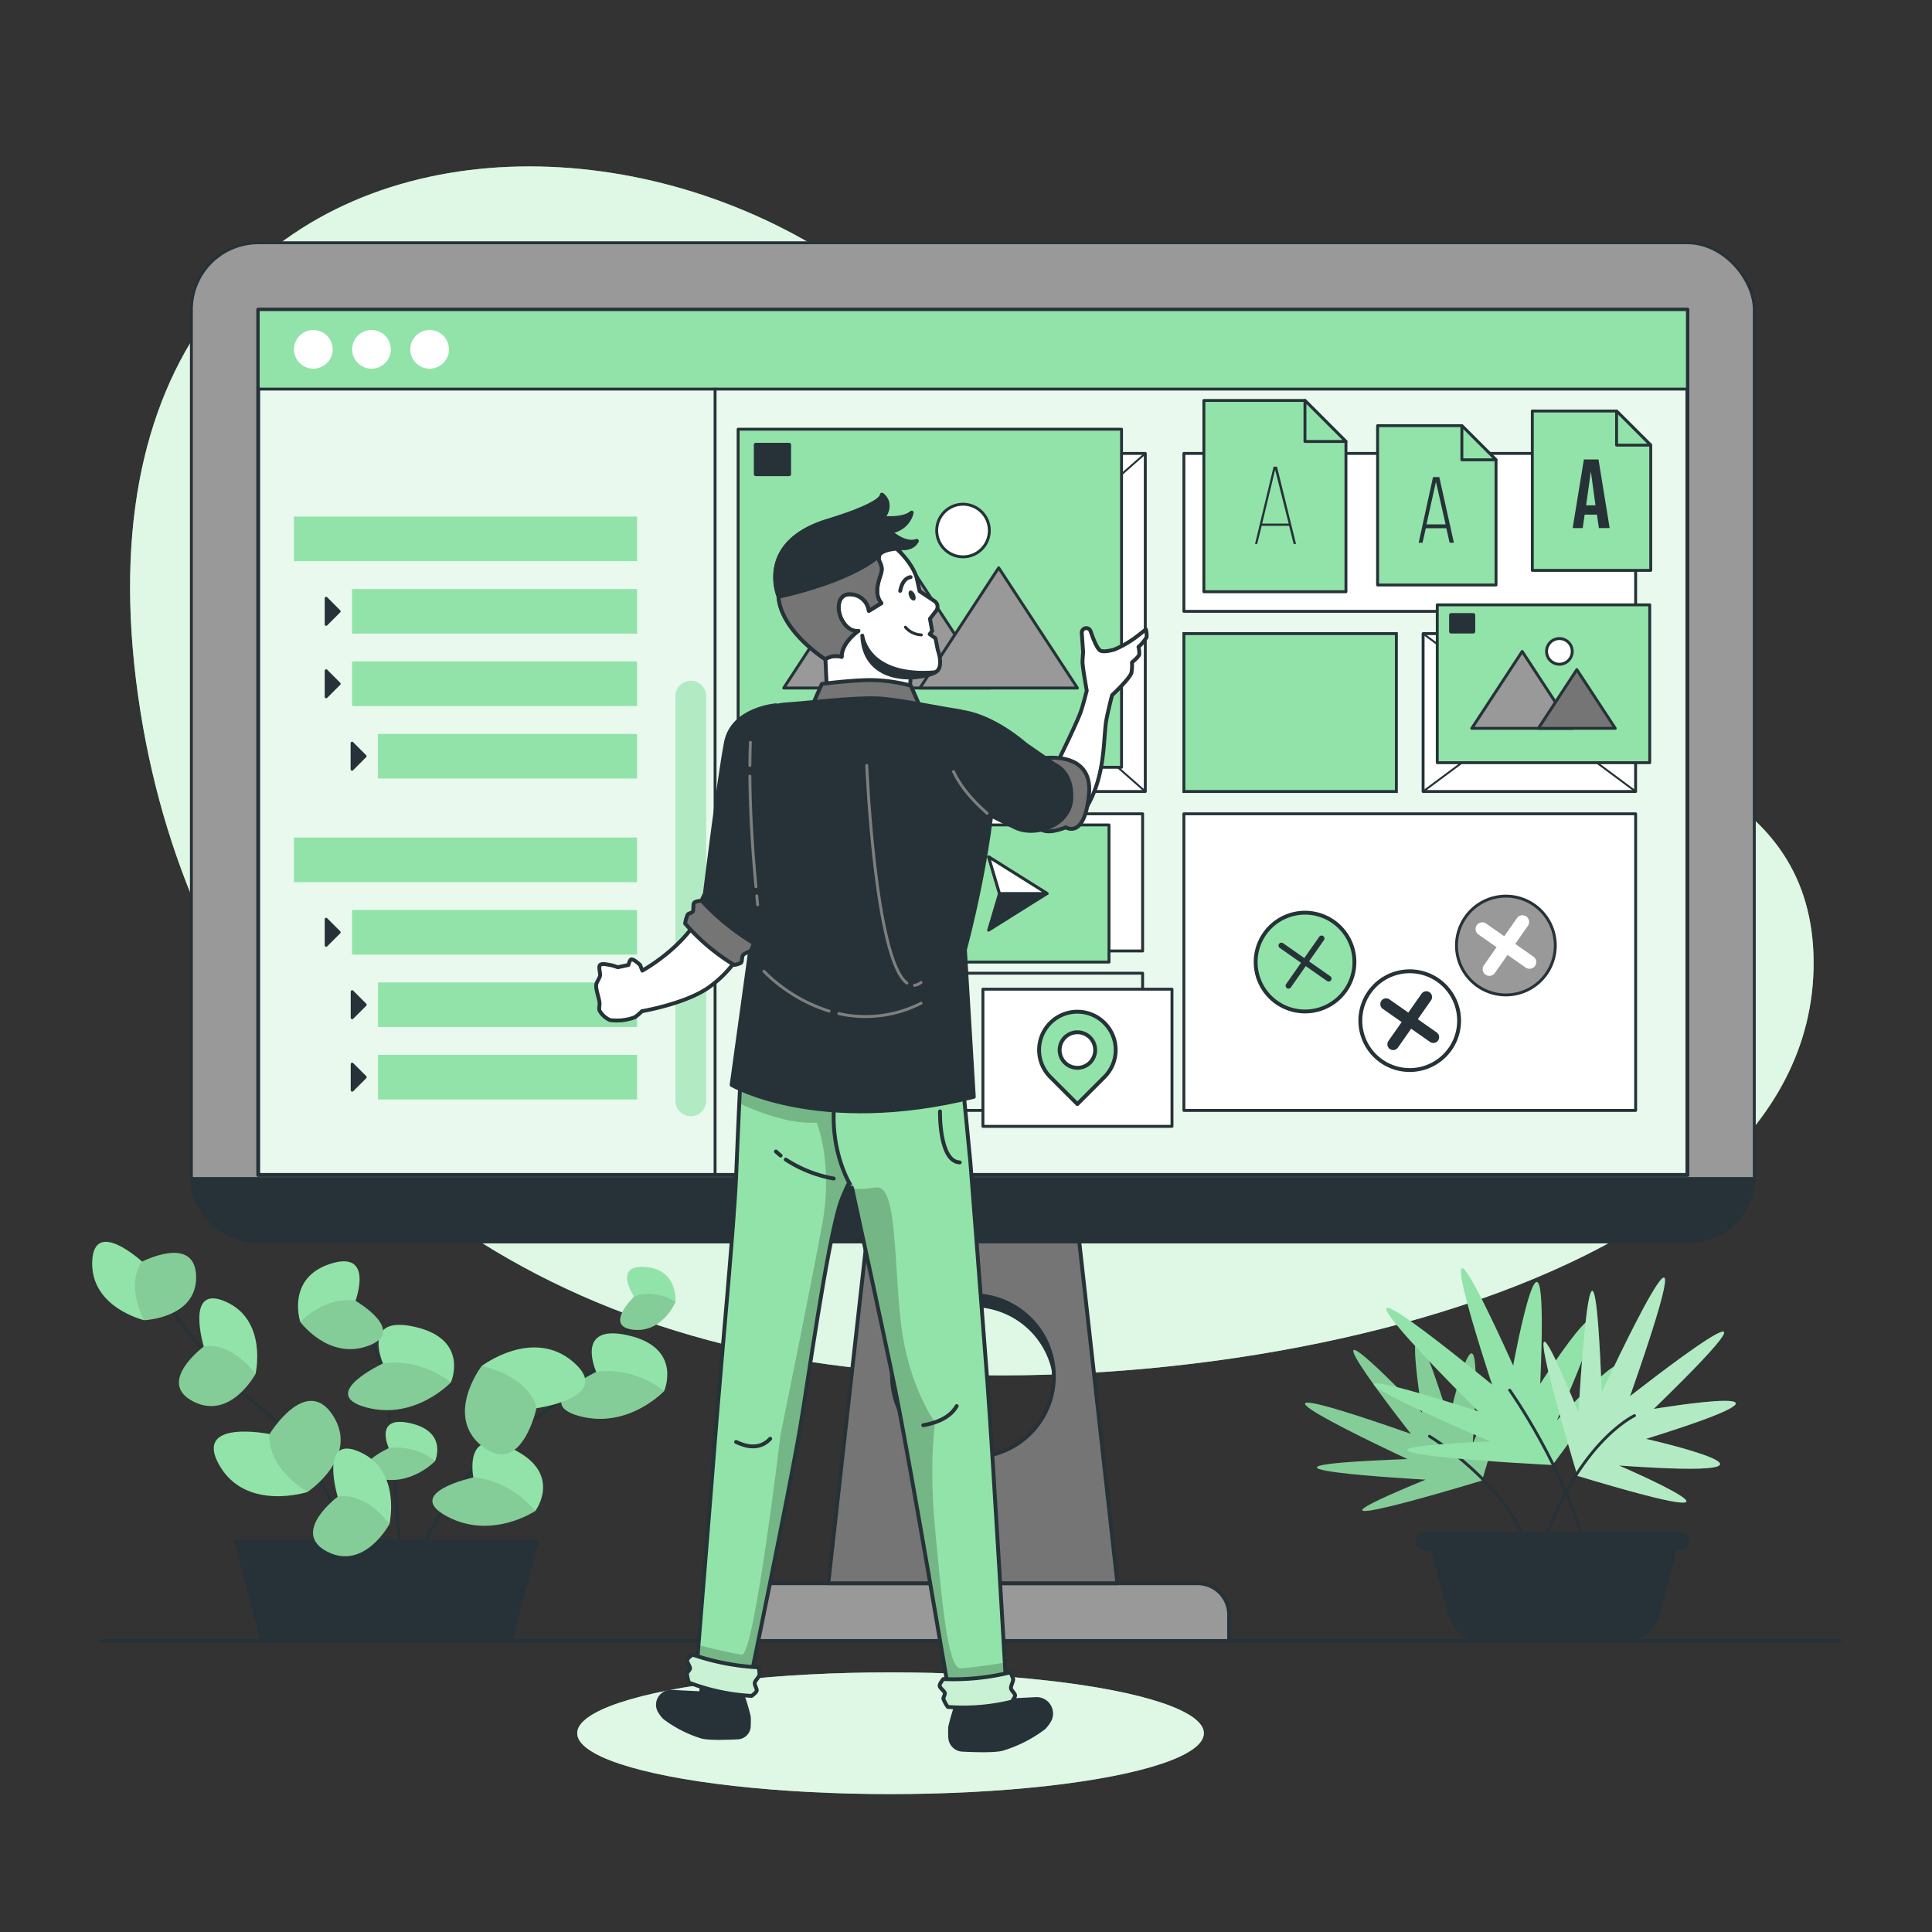 <svg xmlns="http://www.w3.org/2000/svg" xmlns:xlink="http://www.w3.org/1999/xlink" viewBox="0 0 500 500"><rect x="0" y="0" width="500" height="500" fill="#333333" stroke="none"/><defs><style>.cls-1,.cls-12,.cls-19,.cls-2{fill:#92e3a9;}.cls-1,.cls-11,.cls-12,.cls-14,.cls-17,.cls-18,.cls-19,.cls-20,.cls-21,.cls-22,.cls-23,.cls-24,.cls-5,.cls-6,.cls-7,.cls-8{stroke:#263238;}.cls-1,.cls-11,.cls-12,.cls-14,.cls-17,.cls-18,.cls-20,.cls-21,.cls-22,.cls-23,.cls-24,.cls-29,.cls-5,.cls-6,.cls-7,.cls-8{stroke-linecap:round;stroke-linejoin:round;}.cls-10,.cls-13,.cls-16,.cls-17,.cls-23,.cls-3,.cls-31{fill:#fff;}.cls-3{opacity:0.7;}.cls-20,.cls-4,.cls-8{fill:#263238;}.cls-5,.cls-7{fill:#999;}.cls-21,.cls-6{fill:#757575;}.cls-12,.cls-14,.cls-17,.cls-19,.cls-21,.cls-29,.cls-7,.cls-8{stroke-width:0.75px;}.cls-9{clip-path:url(#clip-path);}.cls-10{opacity:0.8;}.cls-11,.cls-14,.cls-18,.cls-22,.cls-24,.cls-29{fill:none;}.cls-15{clip-path:url(#clip-path-2);}.cls-16{opacity:0.3;}.cls-18{stroke-width:0.5px;}.cls-19{stroke-miterlimit:10;}.cls-22{stroke-width:1.5px;}.cls-24{stroke-width:3px;}.cls-25{opacity:0.1;}.cls-26{clip-path:url(#clip-path-3);}.cls-27{opacity:0.2;}.cls-28{clip-path:url(#clip-path-4);}.cls-29{stroke:#7f7f7f;}.cls-30{clip-path:url(#clip-path-5);}.cls-31{opacity:0.5;}.cls-32{clip-path:url(#clip-path-6);}</style><clipPath id="clip-path"><rect class="cls-1" x="66.83" y="80.13" width="369.87" height="223.95"/></clipPath><clipPath id="clip-path-2"><path class="cls-2" d="M178.8,288.86h0a4,4,0,0,1-4-3.95V180.14a4,4,0,0,1,4-3.95h0a4,4,0,0,1,3.95,3.95V284.91A3.94,3.94,0,0,1,178.8,288.86Z"/></clipPath><clipPath id="clip-path-3"><path class="cls-1" d="M191.65,278.86s-.51,9.61-1.15,25.76c-.49,12.11-4,49.63-5,62.3-1.3,16.76-5.39,66.91-5.39,66.91s5.39,4.62,13.85,1.93c0,0,10.22-49.35,13.07-66,2-11.68,6.84-46.93,10.38-58.24,1.16-3.69,6.54-14,6.54-14V278.86Z"/></clipPath><clipPath id="clip-path-4"><path class="cls-1" d="M217,278.86H249l2.13,21.89s3.33,42.65,4.41,56.94c1.52,20.24,5,81.14,5,81.14L245.91,440s-10.22-60.61-14.27-80.57c-2.67-13.18-11.15-52.11-11.15-52.11S212.8,296.16,217,278.86Z"/></clipPath><clipPath id="clip-path-5"><path class="cls-1" d="M179.25,428.22a62.16,62.16,0,0,0,17.08,3.29,8,8,0,0,1,.22,1.94c-.12.59-1.13,1.48-1.22,2.08s.63,1.54.49,2.05-1.3,1.32-1.3,1.32a53.1,53.1,0,0,1-16.23-3.45,8.5,8.5,0,0,1-.5-2.35c.07-.37.74-.9.79-1.27.06-.59-.88-1.66-.74-2.23S179.25,428.22,179.25,428.22Z"/></clipPath><clipPath id="clip-path-6"><path class="cls-1" d="M244.14,434.54a61.76,61.76,0,0,0,17.31-1.73,8.05,8.05,0,0,1,.77,1.79c0,.6-.67,1.75-.58,2.34s1.05,1.3,1.06,1.83-.87,1.63-.87,1.63a52.71,52.71,0,0,1-16.53,1.35,8.38,8.38,0,0,1-1.16-2.12c0-.37.45-1.07.39-1.44-.11-.57-1.32-1.33-1.35-1.92S244.14,434.54,244.14,434.54Z"/></clipPath></defs><g id="Background_Simple" data-name="Background Simple"><path class="cls-2" d="M266.69,128.35C222,11,7.08,1.4,36.4,184.45,49.51,266.28,105.94,334.5,205.9,351.8c94,16.26,264-14.66,263.46-103C468.8,160.25,294.8,202.12,266.69,128.35Z"/><path class="cls-3" d="M266.69,128.35C222,11,7.08,1.4,36.4,184.45,49.51,266.28,105.94,334.5,205.9,351.8c94,16.26,264-14.66,263.46-103C468.8,160.25,294.8,202.12,266.69,128.35Z"/></g><g id="Device"><path class="cls-4" d="M230.83,359.68a20.94,20.94,0,1,1,41.87,0l3.5-1.24V340l-12.4-8.08-18.75-5.48-14.22,8.66-6.26,11.65v11.42Z"/><path class="cls-5" d="M193.61,409.74H309.93a8.17,8.17,0,0,1,8.17,8.17v6.79a0,0,0,0,1,0,0H185.44a0,0,0,0,1,0,0V417.9A8.17,8.17,0,0,1,193.61,409.74Z"/><path class="cls-6" d="M278,309.62H225.57L214.36,409.74h74.82Zm-26.19,67.47a20.94,20.94,0,1,1,20.93-20.94A20.93,20.93,0,0,1,251.77,377.09Z"/><rect class="cls-7" x="49.53" y="62.83" width="404.48" height="258.56" rx="17.31"/><path class="cls-8" d="M49.57,305a17.29,17.29,0,0,0,17.26,16.37H436.7A17.28,17.28,0,0,0,454,305Z"/><g id="Window"><rect class="cls-2" x="66.83" y="80.13" width="369.87" height="223.95"/><g class="cls-9"><rect class="cls-10" x="66.83" y="80.13" width="369.87" height="223.95"/></g><rect class="cls-11" x="66.83" y="80.13" width="369.87" height="223.95"/><rect class="cls-12" x="66.83" y="80.13" width="369.87" height="20.56"/><path class="cls-13" d="M86.09,90.41a5,5,0,1,1-5-5A5,5,0,0,1,86.09,90.41Z"/><path class="cls-13" d="M101.14,90.41a5,5,0,1,1-5-5A5,5,0,0,1,101.14,90.41Z"/><path class="cls-13" d="M116.19,90.41a5,5,0,1,1-5-5A5,5,0,0,1,116.19,90.41Z"/><line class="cls-14" x1="185.06" y1="304.08" x2="185.06" y2="100.69"/><path class="cls-2" d="M178.8,288.86h0a4,4,0,0,1-4-3.95V180.14a4,4,0,0,1,4-3.95h0a4,4,0,0,1,3.95,3.95V284.91A3.94,3.94,0,0,1,178.8,288.86Z"/><g class="cls-15"><path class="cls-16" d="M178.8,288.86h0a4,4,0,0,1-4-3.95V180.14a4,4,0,0,1,4-3.95h0a4,4,0,0,1,3.95,3.95V284.91A3.94,3.94,0,0,1,178.8,288.86Z"/></g><rect class="cls-2" x="76.06" y="133.69" width="88.81" height="11.54"/><rect class="cls-2" x="91.11" y="152.44" width="73.76" height="11.54"/><rect class="cls-2" x="91.11" y="171.19" width="73.76" height="11.54"/><rect class="cls-2" x="97.82" y="189.94" width="67.05" height="11.54"/><polygon class="cls-8" points="84.41 161.59 84.41 154.83 87.78 158.21 84.41 161.59"/><polygon class="cls-8" points="84.41 180.34 84.41 173.58 87.78 176.96 84.41 180.34"/><polygon class="cls-8" points="91.11 199.08 91.11 192.32 94.49 195.7 91.11 199.08"/><rect class="cls-2" x="76.06" y="216.76" width="88.81" height="11.54"/><rect class="cls-2" x="91.11" y="235.51" width="73.76" height="11.54"/><rect class="cls-2" x="97.84" y="254.25" width="67.03" height="11.54"/><rect class="cls-2" x="97.84" y="273" width="67.03" height="11.54"/><polygon class="cls-8" points="84.41 244.65 84.41 237.9 87.78 241.28 84.41 244.65"/><polygon class="cls-8" points="91.14 263.4 91.14 256.64 94.52 260.02 91.14 263.4"/><polygon class="cls-8" points="91.14 282.15 91.14 275.39 94.52 278.77 91.14 282.15"/><rect class="cls-17" x="306.39" y="117.35" width="116.91" height="40.86" transform="translate(729.69 275.56) rotate(180)"/><rect class="cls-17" x="197.17" y="117.35" width="99.22" height="87.49" transform="translate(493.57 322.19) rotate(180)"/><line class="cls-18" x1="296.39" y1="204.84" x2="197.17" y2="117.35"/><line class="cls-18" x1="197.17" y1="204.84" x2="296.39" y2="117.35"/><rect class="cls-19" x="306.39" y="163.98" width="54.99" height="40.86"/><rect class="cls-17" x="368.3" y="163.98" width="54.99" height="40.86"/><line class="cls-18" x1="423.3" y1="204.84" x2="368.3" y2="163.98"/><line class="cls-18" x1="368.3" y1="204.84" x2="423.3" y2="163.98"/><rect class="cls-17" x="306.39" y="210.61" width="116.91" height="76.77"/><rect class="cls-17" x="246.78" y="210.61" width="48.93" height="35.5"/><rect class="cls-14" x="246.78" y="251.87" width="48.93" height="35.5"/><rect class="cls-12" x="371.96" y="156.53" width="54.99" height="40.86"/><rect class="cls-20" x="375.53" y="159.17" width="5.76" height="4.28"/><polygon class="cls-7" points="380.9 188.49 393.94 168.59 406.97 188.49 380.9 188.49"/><polygon class="cls-21" points="398.13 188.49 408.08 173.3 418.03 188.49 398.13 188.49"/><path class="cls-17" d="M406.89,168.59a3.32,3.32,0,1,1-3.32-3.33A3.32,3.32,0,0,1,406.89,168.59Z"/><rect class="cls-12" x="238.08" y="213.49" width="48.93" height="35.5"/><polygon class="cls-8" points="255.85 221.75 270.98 231.24 255.85 240.73 258.67 231.24 255.85 221.75"/><polygon class="cls-17" points="258.67 231.24 255.85 221.75 270.98 231.24 258.67 231.24"/><polygon class="cls-12" points="418.37 106.37 396.56 106.37 396.56 147.61 427.21 147.61 427.21 115.2 418.37 106.37"/><polygon class="cls-12" points="427.21 115.2 418.37 115.2 418.37 106.37 427.21 115.2"/><path class="cls-4" d="M409.91,118.9h3.78l2.89,17.77h-2.79l-.51-3.53v.05h-3.17l-.51,3.48H407Zm3,11.88L411.71,122h0l-1.22,8.78Z"/><polygon class="cls-12" points="378.33 110.16 356.52 110.16 356.52 151.4 387.17 151.4 387.17 119 378.33 110.16"/><polygon class="cls-12" points="387.17 119 378.33 119 378.33 110.16 387.17 119"/><path class="cls-4" d="M369,136.71l-.85,3.76h-1l3.71-17h1.63l3.78,17h-1.11l-.85-3.76Zm.17-1h4.95l-2.5-11Z"/><polygon class="cls-12" points="337.72 103.64 311.56 103.64 311.56 153.14 348.33 153.14 348.33 114.25 337.72 103.64"/><polygon class="cls-12" points="348.33 114.25 337.72 114.25 337.72 103.64 348.33 114.25"/><path class="cls-4" d="M326.53,136.08l-1.17,4.7h-.56l4.81-20h.88l4.92,20h-.62l-1.17-4.7Zm.12-.57h6.86L330,121.57Z"/><rect class="cls-17" x="254.38" y="256" width="48.93" height="35.5"/><path class="cls-1" d="M285.82,264.73a9.87,9.87,0,0,0-14,14l7,7,7-7A9.86,9.86,0,0,0,285.82,264.73ZM282.09,275a4.6,4.6,0,1,1,0-6.5A4.61,4.61,0,0,1,282.09,275Z"/><rect class="cls-12" x="191.03" y="111.09" width="99.22" height="87.49" transform="translate(481.28 309.66) rotate(180)"/><rect class="cls-20" x="195.59" y="115.11" width="8.64" height="7.62" transform="translate(399.82 237.83) rotate(180)"/><polygon class="cls-7" points="202.82 178.06 229.51 137.3 256.2 178.06 202.82 178.06"/><circle class="cls-17" cx="249.23" cy="137.3" r="6.81"/><polygon class="cls-7" points="238.08 178.06 258.46 146.94 278.84 178.06 238.08 178.06"/><path class="cls-1" d="M350.33,246.77a12.78,12.78,0,1,1-14.81-10.37A12.79,12.79,0,0,1,350.33,246.77Z"/><line class="cls-22" x1="331.63" y1="244.71" x2="343.86" y2="253.27"/><line class="cls-22" x1="342.02" y1="242.87" x2="333.46" y2="255.11"/><path class="cls-23" d="M377.42,261.92a12.78,12.78,0,1,1-14.8-10.36A12.78,12.78,0,0,1,377.42,261.92Z"/><line class="cls-24" x1="358.72" y1="259.86" x2="370.95" y2="268.42"/><line class="cls-24" x1="369.12" y1="258.03" x2="360.55" y2="270.26"/><path class="cls-7" d="M402.31,242.49a12.78,12.78,0,1,1-14.81-10.37A12.77,12.77,0,0,1,402.31,242.49Z"/><path class="cls-13" d="M395.84,250.72a1.73,1.73,0,0,1-1-.31l-12.23-8.57a1.73,1.73,0,1,1,2-2.83l12.23,8.56a1.72,1.72,0,0,1,.43,2.41A1.75,1.75,0,0,1,395.84,250.72Z"/><path class="cls-13" d="M385.44,252.55a1.73,1.73,0,0,1-1.42-2.72l8.57-12.23a1.73,1.73,0,1,1,2.83,2l-8.56,12.23A1.72,1.72,0,0,1,385.44,252.55Z"/></g></g><g id="Plant_1" data-name="Plant 1"><polygon class="cls-8" points="132.21 424.69 67.82 424.69 60.9 398.82 139.13 398.82 132.21 424.69"/><path class="cls-14" d="M91.11,404.58s-5-25.95-24.28-40.69C51.79,352.38,36,326.42,36,326.42"/><path class="cls-2" d="M69.77,371.13s-19.9-4-13,8.07,22.79,6.93,22.79,6.93,13.55-8.95,6.63-19.76S69.77,371.13,69.77,371.13Z"/><path class="cls-25" d="M86.21,366.37c-6.92-10.82-16.44,4.76-16.44,4.76s-1.44,7.79,9.81,15C79.58,386.13,93.13,377.18,86.21,366.37Z"/><path class="cls-2" d="M36.78,326.51s-12.62-11.64-12.92.15,13.45,15,13.45,15,13.72-.53,13.44-11.38S36.78,326.51,36.78,326.51Z"/><path class="cls-25" d="M50.75,330.26c-.27-10.85-14-3.75-14-3.75s-4.45,5,.53,15.13C37.31,341.64,51,341.11,50.75,330.26Z"/><path class="cls-2" d="M52.74,348.48s-5-16.43,5.78-11.56,7.62,18.63,7.62,18.63S59.67,367.66,50,362.69,52.74,348.48,52.74,348.48Z"/><path class="cls-25" d="M50,362.69c-9.64-5,2.71-14.21,2.71-14.21s6.44-1.83,13.4,7.07C66.14,355.55,59.67,367.66,50,362.69Z"/><path class="cls-14" d="M107.55,404.58s8.08-23,28.27-35.74,29.05-28.28,29.05-28.28"/><path class="cls-14" d="M91.14,337.38s8.09,10.38,9.65,29,3,38.21,3,38.21"/><path class="cls-2" d="M99.13,352.85s-5.79-12.73,8.34-9.44,9.23,14.33,9.23,14.33-9.28,9.91-21.94,6.48S99.13,352.85,99.13,352.85Z"/><path class="cls-25" d="M94.76,364.22c-12.65-3.43,4.37-11.37,4.37-11.37s8.72-1.78,17.57,4.89C116.7,357.74,107.42,367.65,94.76,364.22Z"/><path class="cls-2" d="M154.31,355.05s-5.79-12.73,8.34-9.44S171.88,360,171.88,360s-9.28,9.9-21.94,6.47S154.31,355.05,154.31,355.05Z"/><path class="cls-25" d="M149.94,366.42c-12.65-3.43,4.37-11.37,4.37-11.37s8.72-1.78,17.57,4.9C171.88,360,162.6,369.85,149.94,366.42Z"/><path class="cls-2" d="M122.52,382.36s-2.84-13.69,10.21-7.35,5.83,16,5.83,16-11.24,7.61-22.82,1.46S122.52,382.36,122.52,382.36Z"/><path class="cls-25" d="M115.74,392.49c-11.59-6.16,6.78-10.13,6.78-10.13s8.89.2,16,8.67C138.56,391,127.32,398.64,115.74,392.49Z"/><path class="cls-2" d="M100.62,374.78s-4-8.68,5.68-6.43,6.3,9.77,6.3,9.77-6.33,6.75-15,4.41S100.62,374.78,100.62,374.78Z"/><path class="cls-25" d="M97.64,382.53c-8.63-2.34,3-7.75,3-7.75a16,16,0,0,1,12,3.34S106.27,384.87,97.64,382.53Z"/><path class="cls-2" d="M92,336.64s4.95-13.27-6.53-9.56-7.77,15-7.77,15,7.29,10,17.59,6.22S92,336.64,92,336.64Z"/><path class="cls-25" d="M95.33,348.29c10.3-3.81-3.29-11.65-3.29-11.65s-7-1.65-14.3,5.43C77.74,342.07,85,352.1,95.33,348.29Z"/><path class="cls-2" d="M164.11,335.56s-5.64-8.29,2.88-7.67,7.85,9,7.85,9-3.32,8.12-11,7.23S164.11,335.56,164.11,335.56Z"/><path class="cls-25" d="M163.81,344.11c-7.72-.89.3-8.55.3-8.55s4.53-2.32,10.73,1.32C174.84,336.88,171.52,345,163.81,344.11Z"/><path class="cls-2" d="M138.84,364.44s20.12-2.74,9.59-11.9-23.79,1-23.79,1-9.86,12.91.24,20.84S138.84,364.44,138.84,364.44Z"/><path class="cls-25" d="M124.88,374.35c10.1,7.93,14-9.91,14-9.91s-1.21-7.83-14.2-10.93C124.64,353.51,114.78,366.42,124.88,374.35Z"/><path class="cls-2" d="M87.4,387.35s-5-16.43,5.78-11.56,7.61,18.63,7.61,18.63-6.46,12.11-16.1,7.14S87.4,387.35,87.4,387.35Z"/><path class="cls-25" d="M84.69,401.56c-9.65-5,2.71-14.21,2.71-14.21s6.44-1.83,13.39,7.07C100.79,394.42,94.33,406.53,84.69,401.56Z"/></g><g id="Plant_2" data-name="Plant 2"><path class="cls-2" d="M365.15,371.09s-35.45-45,2.93-5.47c0,0-7.29-43.82,6.92,1.74,0,0,9.6-42.36,6.15,6.23,0,0,17.58-40.77,2.4,9.57,0,0-58.65,17.89-14.6-.23,0,0-60.08-3.28-4.68-5.32C364.27,377.61,304,349.65,365.15,371.09Z"/><path class="cls-25" d="M365.15,371.09s-35.45-45,2.93-5.47c0,0-7.29-43.82,6.92,1.74,0,0,9.6-42.36,6.15,6.23,0,0,17.58-40.77,2.4,9.57,0,0-58.65,17.89-14.6-.23,0,0-60.08-3.28-4.68-5.32C364.27,377.61,304,349.65,365.15,371.09Z"/><path class="cls-14" d="M369.94,371.7s20.19,12.12,25.67,29.42"/><path class="cls-8" d="M435.15,396.85h-66a2,2,0,1,0,0,3.93h1.42l4.57,17.06a9.23,9.23,0,0,0,8.91,6.85h36.17a9.23,9.23,0,0,0,8.92-6.85l4.56-17.06h1.43a2,2,0,0,0,0-3.93Z"/><path class="cls-2" d="M386.15,358.33s-21.39-64.32,5.46-4.92c0,0,9.48-51.7,7,4.72,0,0,27.69-43.3,4.34,9.41,0,0,35.94-38.33-1.16,11.61,0,0-72.47-3.64-16.16-6.12,0,0-65.56-27.77-3.07-7.79C382.56,365.24,326.69,309.91,386.15,358.33Z"/><path class="cls-14" d="M390.7,359.76s14.43,20.31,19.62,41.36"/><path class="cls-2" d="M421.85,361.34s50.43-39.72,6.13,3.29c0,0,49.11-8.17-2,7.75,0,0,47.47,10.76-7,6.89,0,0,45.69,19.7-10.72,2.69,0,0-20-65.72.26-16.35,0,0,3.68-67.33,6-5.25C414.54,360.36,445.87,292.82,421.85,361.34Z"/><path class="cls-16" d="M421.85,361.34s50.43-39.72,6.13,3.29c0,0,49.11-8.17-2,7.75,0,0,47.47,10.76-7,6.89,0,0,45.69,19.7-10.72,2.69,0,0-20-65.72.26-16.35,0,0,3.68-67.33,6-5.25C414.54,360.36,445.87,292.82,421.85,361.34Z"/><path class="cls-14" d="M398,404c9.07-30.29,25-37.64,25-37.64"/></g><g id="Shadow"><ellipse class="cls-2" cx="230.47" cy="448.56" rx="81.09" ry="15.75"/><ellipse class="cls-3" cx="230.47" cy="448.56" rx="81.09" ry="15.75"/></g><g id="Floor"><line class="cls-11" x1="26.23" y1="424.69" x2="476.14" y2="424.69"/></g><g id="Character"><path class="cls-23" d="M214,178.87l-.38-8.27s-11.35-7.11-12.11-16.15c0,0-6-13.94,12.69-19.61,14.85-4.52,14-6.73,14-6.73s3.18,2.11.24,6c0,0,5.34.58,7.45-1.35a6.4,6.4,0,0,1-5.68,4.81s3.76,3.65,7,2.5c0,0-1.18,2.89-5.88,1.35,0,0,4.37,3.43,5.88,8L238,153l3.87,2.58a1.73,1.73,0,0,1,.41,2.49l-1.61,2.07.58,3.17-.65.8,1.51,1.08.58,3s1.3,3.38.14,5.12-7.13,2-7.13,2l-.65,7.21Z"/><path class="cls-20" d="M217.82,170c-.07-3.68,4.33-6.71,4.33-6.71s-2.16.51-4-2.38-1.58-7.64,2.38-7.06a4.88,4.88,0,0,1,4.33,4.25l3.24-2c-1.58-1.87-1.22-4.39-.21-7.28s-.94-3.24-.36-5c.44-1.32,3.28-1.73,4.6-1.85-.45-.42-.75-.65-.75-.65,4.7,1.54,5.88-1.35,5.88-1.35-3.27,1.15-7-2.5-7-2.5a6.4,6.4,0,0,0,5.68-4.81c-2.11,1.93-7.45,1.35-7.45,1.35,2.94-3.85-.24-6-.24-6s.82,2.21-14,6.73c-18.65,5.67-12.69,19.61-12.69,19.61.76,9,12.11,16.15,12.11,16.15A5.41,5.41,0,0,1,217.82,170Z"/><path class="cls-11" d="M235.66,149.36s-2,0-2.69,3.55"/><path class="cls-14" d="M238.45,164.31a5.74,5.74,0,0,1-4.13-2"/><path class="cls-20" d="M223.16,164.49c.47,11.77,12.55,10.82,12.55,10.82s4.24-.2,6.27-1.31C224.25,175.39,223.16,164.49,223.16,164.49Z"/><path class="cls-4" d="M236.74,153.79c.33.7.29,1.41-.09,1.59s-1-.23-1.3-.93-.29-1.4.1-1.59S236.41,153.1,236.74,153.79Z"/><path class="cls-20" d="M245.1,425.48l2.5,15.66a56.05,56.05,0,0,0-1.69,5.77,24.37,24.37,0,0,0,0,2.61,3.31,3.31,0,0,0,3.14,3.3c3.26.17,8.16.31,10.24-.19a34.28,34.28,0,0,0,10.88-5.51,9.27,9.27,0,0,0,1.23-1.58,3.72,3.72,0,0,0,.19-3.82h0a3.7,3.7,0,0,0-3.46-2l-8.51.42-1.25-16.44Z"/><path class="cls-20" d="M194.52,425l-2.25,14.1a48.49,48.49,0,0,1,1.52,5.19,22.24,22.24,0,0,1,0,2.35,3,3,0,0,1-2.83,3c-2.93.15-7.34.27-9.21-.17a31,31,0,0,1-9.8-5,8.76,8.76,0,0,1-1.1-1.43,3.31,3.31,0,0,1-.17-3.43h0a3.34,3.34,0,0,1,3.11-1.77l7.66.38,1.13-14.8Z"/><path class="cls-2" d="M191.65,278.86s-.51,9.61-1.15,25.76c-.49,12.11-4,49.63-5,62.3-1.3,16.76-5.39,66.91-5.39,66.91s5.39,4.62,13.85,1.93c0,0,10.22-49.35,13.07-66,2-11.68,6.84-46.93,10.38-58.24,1.16-3.69,6.54-14,6.54-14V278.86Z"/><g class="cls-26"><path class="cls-27" d="M187.18,283.34s12.93,7.78,24.18,7.21c0,0,4.33,10.38,1.44,26.24S202,371.3,202,371.3s-6.82,57.3-10,56.92-12.84-2.84-12.84-2.84l.91,8.45,12.22,2.08,7.06-3.1,16.37-52L219,339.43,224.48,305,220,281.75l-23.5-6.2h-8.65Z"/></g><path class="cls-11" d="M191.65,278.86s-.51,9.61-1.15,25.76c-.49,12.11-4,49.63-5,62.3-1.3,16.76-5.39,66.91-5.39,66.91s5.39,4.62,13.85,1.93c0,0,10.22-49.35,13.07-66,2-11.68,6.84-46.93,10.38-58.24,1.16-3.69,6.54-14,6.54-14V278.86Z"/><path class="cls-11" d="M203.35,300.09A33.29,33.29,0,0,0,215.76,305"/><path class="cls-11" d="M200.81,298c.37.35.77.71,1.22,1.07"/><path class="cls-11" d="M199.33,372.34c-1.62,1.77-4.36,3-8.83.83"/><path class="cls-23" d="M271.43,201.83s6.53-13,8.23-17.5c.51-1.36,1.59-5.59,1.59-5.59s-1-5.5-1.1-7.36c0-.65.16-2.6.16-2.6l-.35-5a1.16,1.16,0,0,1,.49-1h0a1.17,1.17,0,0,1,1.78.55l.63,1.72s1.05,2.82,1.87,3.3,2.7,0,3.55-.21a25.82,25.82,0,0,0,5-2.74c.86-.57,3.28-2.52,3.28-2.52a6.83,6.83,0,0,1,.19,2,11.18,11.18,0,0,1-2.11,2.55,6.21,6.21,0,0,1,.19,2c-.22.66-1.88,2-1.88,2a11,11,0,0,1-.15,2.76c-.71,1.75-5,5.73-5,5.73s-1.4,5.45-1.62,7.3c-.75,6.5-.23,16.21-7.3,25.1L272,207.87Z"/><path class="cls-6" d="M268.75,196.37s14.26-2.83,13.08,9.23c-1.16,11.73-6,8.51-6,8.51s-6.54,2.83-7.12-.82S268.75,196.37,268.75,196.37Z"/><path class="cls-6" d="M210.25,182.52,212.7,177s6.49-.86,12-1a41.06,41.06,0,0,1,11,1.44l2.74,6.2Z"/><path class="cls-2" d="M217,278.86H249l2.13,21.89s3.33,42.65,4.41,56.94c1.52,20.24,5,81.14,5,81.14L245.91,440s-10.22-60.61-14.27-80.57c-2.67-13.18-11.15-52.11-11.15-52.11S212.8,296.16,217,278.86Z"/><g class="cls-28"><path class="cls-27" d="M220.49,307.31s.58.91,6.16,0,4.61,18.9,6.54,35.25S242,368.09,242,368.09s-1.62,10.62,0,27.54,3.15,36.34,6.61,36.15,13.07-1.73,13.07-1.73l6.35,3.51-6.35,12.64L239.72,442l-6.92-10.37-10.19-73.85-5.38-34.59,1.53-8.27Z"/></g><path class="cls-11" d="M217,278.86H249l2.13,21.89s3.33,42.65,4.41,56.94c1.52,20.24,5,81.14,5,81.14L245.91,440s-10.22-60.61-14.27-80.57c-2.67-13.18-11.15-52.11-11.15-52.11S212.8,296.16,217,278.86Z"/><path class="cls-20" d="M189.34,280.78s22.5,13.07,62.68,3.08l-2.3-38.08s8.26-30.19,7.86-51.84c-.1-5.42-4.49-9.21-9.85-10s-15.49-3-20.8-3.2c-5.94-.27-17.7,1.18-23.64,1.57-5.62.37-10.37,4.18-10.59,9.8-.35,8.89-.17,24,2.41,46.9Z"/><path class="cls-20" d="M200.82,182.52s-11.19.87-12.92,9.52-5.48,39.23-5.48,39.23l-2.31,4.84,12.12,9.58s4.66-6.23,5.48-8.65C200.74,228,200.82,182.52,200.82,182.52Z"/><path class="cls-23" d="M192.23,245.69a29.73,29.73,0,0,1-8.95,9.95c-6.05,4.18-17.16,6.06-17.16,6.06a10.9,10.9,0,0,1-1.87,1.58,13.38,13.38,0,0,1-6.35.72,5.76,5.76,0,0,1-2.74-2.45c-.2-.46.05-1.51,0-2-.1-1.18-1-3.5-.86-4.68.07-.65.88-1.75,1-2.38s-.49-2.26,0-2.75,1.95-.09,2.59,0,2,.58,2,.58l2.74-.58s.34-1.33.72-1.44c.66-.18,2.31,1.44,2.31,1.44l.58,1.45s8.94-4.9,13.84-12.55Z"/><path class="cls-20" d="M249.51,184.32s6.94.7,16,8.4l7.5,5.19s4.62,1.73,4.23,8.84-9.61,9.9-14.61,7.36-8.22-3.7-10-6c-2.59-3.36-5.94-11.72-5.77-16C246.92,190.07,249.51,184.32,249.51,184.32Z"/><path class="cls-11" d="M247.6,363.89c-1.08,1.89-3.45,4.06-8.65,4.95"/><path class="cls-29" d="M236.67,255a3.53,3.53,0,0,0,1.7-.74"/><path class="cls-29" d="M224.31,198.1s2.12,50.28,10.4,56.32"/><path class="cls-29" d="M217.08,262.32a31.72,31.72,0,0,0,21.29-2.69"/><path class="cls-29" d="M197.71,251.38a41.37,41.37,0,0,0,16.86,10.29"/><path class="cls-6" d="M181.57,233.1a61.94,61.94,0,0,0,13.5,11,8.2,8.2,0,0,1-.71,1.82c-.39.46-1.7.77-2.06,1.25s-.17,1.66-.54,2a4.86,4.86,0,0,1-1.76.55A52.91,52.91,0,0,1,177.31,239a8.52,8.52,0,0,1,.67-2.32c.23-.29,1.08-.44,1.29-.75.34-.48,0-1.87.4-2.31S181.57,233.1,181.57,233.1Z"/><path class="cls-29" d="M195.85,231.85c.08.76.15,1.53.23,2.31"/><path class="cls-29" d="M194.07,200.86c.05,7.2.44,16.64,1.56,28.62"/><path class="cls-29" d="M194.2,192.1c-.07,1.76-.12,3.75-.13,6"/><path class="cls-29" d="M246.77,199.68c1.45,3.14,4.1,6.78,8.7,10.81"/><path class="cls-2" d="M179.25,428.22a62.16,62.16,0,0,0,17.08,3.29,8,8,0,0,1,.22,1.94c-.12.59-1.13,1.48-1.22,2.08s.63,1.54.49,2.05-1.3,1.32-1.3,1.32a53.1,53.1,0,0,1-16.23-3.45,8.5,8.5,0,0,1-.5-2.35c.07-.37.74-.9.79-1.27.06-.59-.88-1.66-.74-2.23S179.25,428.22,179.25,428.22Z"/><g class="cls-30"><path class="cls-31" d="M179.25,428.22a62.16,62.16,0,0,0,17.08,3.29,8,8,0,0,1,.22,1.94c-.12.59-1.13,1.48-1.22,2.08s.63,1.54.49,2.05-1.3,1.32-1.3,1.32a53.1,53.1,0,0,1-16.23-3.45,8.5,8.5,0,0,1-.5-2.35c.07-.37.74-.9.79-1.27.06-.59-.88-1.66-.74-2.23S179.25,428.22,179.25,428.22Z"/></g><path class="cls-11" d="M179.25,428.22a62.16,62.16,0,0,0,17.08,3.29,8,8,0,0,1,.22,1.94c-.12.59-1.13,1.48-1.22,2.08s.63,1.54.49,2.05-1.3,1.32-1.3,1.32a53.1,53.1,0,0,1-16.23-3.45,8.5,8.5,0,0,1-.5-2.35c.07-.37.74-.9.79-1.27.06-.59-.88-1.66-.74-2.23S179.25,428.22,179.25,428.22Z"/><path class="cls-2" d="M244.14,434.54a61.76,61.76,0,0,0,17.31-1.73,8.05,8.05,0,0,1,.77,1.79c0,.6-.67,1.75-.58,2.34s1.05,1.3,1.06,1.83-.87,1.63-.87,1.63a52.71,52.71,0,0,1-16.53,1.35,8.38,8.38,0,0,1-1.16-2.12c0-.37.45-1.07.39-1.44-.11-.57-1.32-1.33-1.35-1.92S244.14,434.54,244.14,434.54Z"/><g class="cls-32"><path class="cls-31" d="M244.14,434.54a61.76,61.76,0,0,0,17.31-1.73,8.05,8.05,0,0,1,.77,1.79c0,.6-.67,1.75-.58,2.34s1.05,1.3,1.06,1.83-.87,1.63-.87,1.63a52.71,52.71,0,0,1-16.53,1.35,8.38,8.38,0,0,1-1.16-2.12c0-.37.45-1.07.39-1.44-.11-.57-1.32-1.33-1.35-1.92S244.14,434.54,244.14,434.54Z"/></g><path class="cls-11" d="M244.14,434.54a61.76,61.76,0,0,0,17.31-1.73,8.05,8.05,0,0,1,.77,1.79c0,.6-.67,1.75-.58,2.34s1.05,1.3,1.06,1.83-.87,1.63-.87,1.63a52.71,52.71,0,0,1-16.53,1.35,8.38,8.38,0,0,1-1.16-2.12c0-.37.45-1.07.39-1.44-.11-.57-1.32-1.33-1.35-1.92S244.14,434.54,244.14,434.54Z"/><path class="cls-11" d="M243.27,287.62s-.28,13,5.11,13.21"/><path class="cls-6" d="M201.46,154.45c.76,9,12.11,16.15,12.11,16.15a5.41,5.41,0,0,1,4.25-.62c-.07-3.68,4.33-6.71,4.33-6.71s-2.16.51-4-2.38-1.58-7.64,2.38-7.06a4.88,4.88,0,0,1,4.33,4.25l3.24-2c-1.58-1.87-1.22-4.39-.21-7.28s-.94-3.24-.36-5C227.49,143.88,221.26,150,201.46,154.45Z"/></g></svg>
